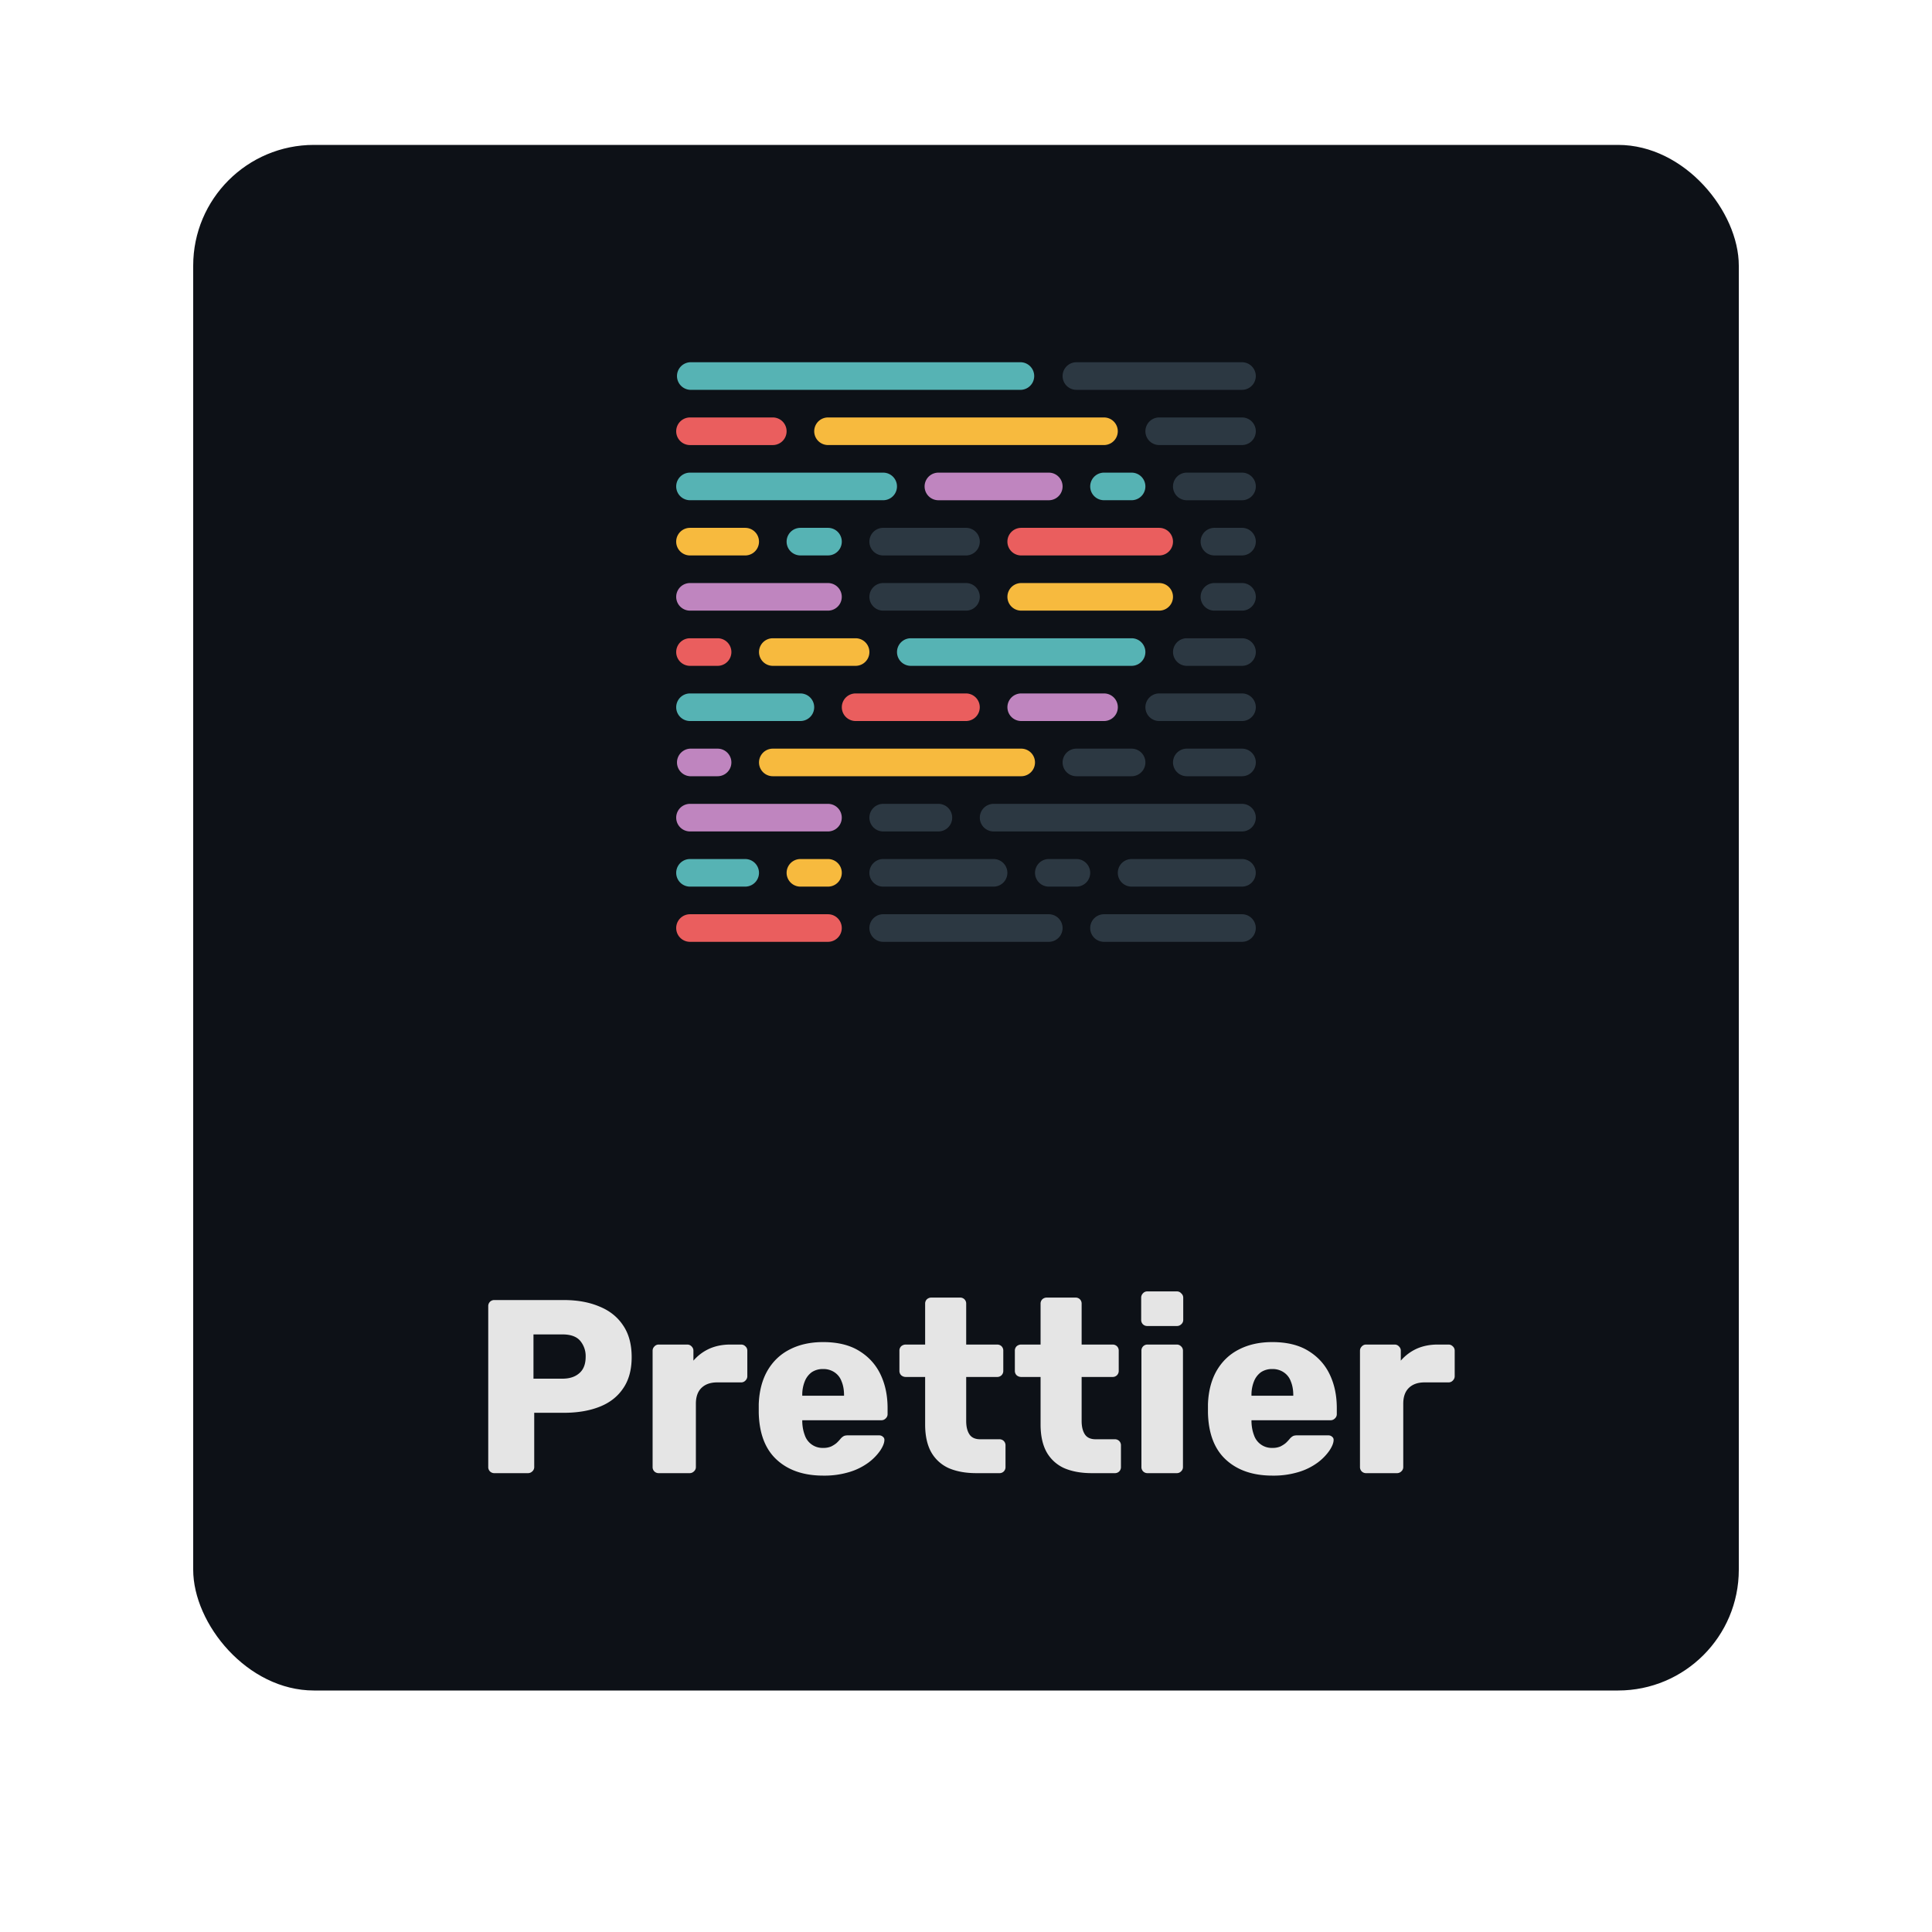 <svg xmlns="http://www.w3.org/2000/svg" width="80" height="80" fill="rgba(0,0,255,0.2)"><g><rect width="64" height="64" x="8" y="6" fill="#0D1117" rx="5"/><path fill="#56B3B4" d="M45.714 19.571h1.143a.57.57 0 0 1 0 1.142h-1.143a.57.57 0 1 1 0-1.142Z"/><path fill="#EA5E5E" d="M28.571 37.857h5.714a.571.571 0 0 1 0 1.142h-5.714a.57.57 0 1 1 0-1.142Z"/><path fill="#BF85BF" d="M42.286 28.714h3.43a.57.57 0 0 1 0 1.142h-3.43a.57.57 0 1 1 0-1.142Z"/><path fill="#EA5E5E" d="M35.429 28.714h4.57a.571.571 0 0 1 0 1.142h-4.57a.57.57 0 1 1 0-1.142Z"/><path fill="#56B3B4" d="M28.571 28.714h4.572a.571.571 0 0 1 0 1.142h-4.572a.57.57 0 1 1 0-1.142Z"/><path fill="#BF85BF" d="M28.571 33.286h5.714a.571.571 0 1 1 0 1.142h-5.714a.571.571 0 0 1 0-1.142Zm0-9.143h5.714a.571.571 0 1 1 0 1.142h-5.714a.571.571 0 0 1 0-1.142Z"/><path fill="#F7BA3E" d="M34.286 17.286h11.428a.57.57 0 1 1 0 1.142H34.286a.571.571 0 0 1 0-1.142Z"/><path fill="#EA5E5E" d="M28.571 17.286H32a.571.571 0 1 1 0 1.143h-3.429a.57.57 0 0 1-.571-.572.572.572 0 0 1 .571-.571Z"/><path fill="#F7BA3E" d="M33.143 35.571h1.143a.571.571 0 0 1 0 1.142h-1.143a.57.57 0 1 1 0-1.142Z"/><path fill="#56B3B4" d="M33.143 21.857h1.143a.571.571 0 0 1 0 1.142h-1.143a.57.57 0 1 1 0-1.142Zm-4.572 13.714h2.286a.571.571 0 0 1 0 1.142h-2.286a.571.571 0 0 1 0-1.142Z"/><path fill="#F7BA3E" d="M28.571 21.857h2.286a.571.571 0 0 1 0 1.143h-2.286a.571.571 0 1 1 0-1.143Z"/><path fill="#4D616E" d="M43.429 35.571h1.143a.571.571 0 0 1 0 1.142h-1.143a.57.57 0 1 1 0-1.142Zm-6.858 0h4.571a.571.571 0 0 1 0 1.142h-4.571a.571.571 0 0 1 0-1.142Zm10.286 0h4.57a.57.57 0 0 1 0 1.142h-4.57a.571.571 0 1 1 0-1.142Z" opacity=".5"/><path fill="#56B3B4" d="M37.714 26.429h9.143a.57.57 0 1 1 0 1.142h-9.143a.571.571 0 0 1 0-1.142Z"/><path fill="#F7BA3E" d="M32 26.429h3.429a.57.57 0 1 1 0 1.142H32a.571.571 0 0 1 0-1.142Z"/><path fill="#EA5E5E" d="M28.571 26.429h1.143a.57.57 0 1 1 .001 1.142h-1.144a.571.571 0 0 1 0-1.142Z"/><path fill="#BF85BF" d="M38.857 19.571h4.57a.571.571 0 1 1 .002 1.143h-4.572a.571.571 0 1 1 0-1.143Z"/><path fill="#56B3B4" d="M28.571 19.571h8a.571.571 0 0 1 0 1.142h-8a.571.571 0 0 1 0-1.142Z"/><path fill="#F7BA3E" d="M32 31h10.286a.571.571 0 0 1 0 1.142H32A.571.571 0 0 1 32 31Z"/><path fill="#BF85BF" d="M28.571 31h1.143a.57.57 0 0 1 0 1.142h-1.143a.572.572 0 0 1 0-1.142Z"/><path fill="#EA5E5E" d="M42.286 21.857H48A.57.57 0 0 1 48 23h-5.714a.57.57 0 1 1 0-1.143Z"/><path fill="#F7BA3E" d="M42.286 24.143H48a.57.57 0 1 1 0 1.142h-5.714a.571.571 0 0 1 0-1.142Z"/><path fill="#56B3B4" d="M28.571 15h13.715a.572.572 0 0 1 0 1.142H28.571a.572.572 0 0 1 0-1.142Z"/><path fill="#4D616E" d="M44.571 15h6.857a.57.57 0 1 1 .001 1.142h-6.858a.57.57 0 0 1 0-1.142Zm0 16h2.286a.57.57 0 0 1 0 1.142h-2.286a.57.57 0 0 1 0-1.142Zm4.572 0h2.286a.57.57 0 0 1 0 1.142h-2.286a.571.571 0 0 1 0-1.142ZM48 28.714h3.429a.57.57 0 0 1 0 1.142H48a.57.57 0 1 1 0-1.142Zm0-11.428h3.429a.57.57 0 1 1 0 1.142H48a.571.571 0 0 1 0-1.142Zm1.143 9.143h2.286a.57.57 0 1 1 0 1.142h-2.286a.572.572 0 0 1-.404-.975.573.573 0 0 1 .404-.167Zm0-6.858h2.286a.57.57 0 1 1 0 1.143h-2.286a.57.57 0 1 1 0-1.143Zm1.143 2.286h1.143a.57.57 0 0 1 0 1.142h-1.143a.57.57 0 1 1 0-1.142Zm0 2.286h1.143a.57.57 0 1 1 0 1.142h-1.143a.571.571 0 0 1 0-1.142Zm-9.143 9.143h10.286a.57.57 0 1 1 0 1.142H41.143a.57.57 0 0 1 0-1.142Zm-4.572 0h2.286a.571.571 0 1 1 0 1.142h-2.286a.571.571 0 0 1 0-1.142Zm9.143 4.571h5.714a.57.57 0 0 1 0 1.142h-5.714a.57.57 0 1 1 0-1.142Zm-9.143 0h6.857a.571.571 0 0 1 0 1.142h-6.857a.57.57 0 1 1 0-1.142Zm0-16H40A.571.571 0 0 1 40 23h-3.429a.571.571 0 1 1 0-1.143Zm0 2.286H40a.571.571 0 1 1 0 1.142h-3.429a.571.571 0 0 1 0-1.142Z" opacity=".5"/><path fill="#E5E5E5" d="M20.473 61a.25.25 0 0 1-.184-.072.25.25 0 0 1-.072-.184v-6.656a.25.25 0 0 1 .072-.184.25.25 0 0 1 .184-.072h2.867c.567 0 1.058.089 1.475.266.423.17.75.43.983.779.239.348.358.788.358 1.32 0 .526-.12.96-.358 1.3-.232.342-.56.595-.983.759-.417.163-.908.245-1.475.245h-1.219v2.243a.234.234 0 0 1-.081.184.25.25 0 0 1-.185.072h-1.382Zm1.618-3.912h1.198c.293 0 .525-.075.696-.225.178-.15.266-.379.266-.686a.98.98 0 0 0-.225-.655c-.15-.178-.396-.267-.737-.267H22.09v1.833ZM27.28 61a.25.25 0 0 1-.185-.072.25.25 0 0 1-.072-.184v-4.813c0-.068.024-.126.072-.174a.234.234 0 0 1 .184-.082h1.178c.075 0 .136.028.184.082a.237.237 0 0 1 .072.174v.41c.184-.212.402-.376.655-.492.26-.116.55-.174.87-.174h.451c.068 0 .126.024.174.072.055.048.082.11.082.184v1.055c0 .068-.027.13-.082.184a.237.237 0 0 1-.174.072h-.993c-.28 0-.498.078-.656.235-.15.15-.225.366-.225.646v2.621a.234.234 0 0 1-.082.184.25.25 0 0 1-.184.072h-1.27Zm6.81.102c-.805 0-1.447-.218-1.924-.655-.478-.437-.727-1.085-.748-1.946v-.358c.02-.54.14-1 .358-1.382.226-.39.533-.683.922-.881.396-.205.857-.307 1.383-.307.6 0 1.095.12 1.484.358.396.24.693.563.891.973.198.41.297.877.297 1.403v.246a.234.234 0 0 1-.082.184.237.237 0 0 1-.174.072H33.22v.071c.007.198.041.38.103.543a.772.772 0 0 0 .758.532.82.82 0 0 0 .337-.06c.096-.049.175-.1.236-.155a2.12 2.12 0 0 0 .143-.153.482.482 0 0 1 .144-.123c.04-.02.102-.03.184-.03h1.27c.068 0 .123.02.164.06.047.035.068.086.061.154-.007.116-.065.256-.174.42a2.16 2.16 0 0 1-.481.492 2.591 2.591 0 0 1-.779.389 3.549 3.549 0 0 1-1.095.153Zm-.87-3.307h1.73v-.02c0-.22-.033-.41-.102-.574a.752.752 0 0 0-.296-.379.814.814 0 0 0-.471-.133.813.813 0 0 0-.471.133.86.86 0 0 0-.287.379 1.482 1.482 0 0 0-.103.573v.02ZM40.428 61c-.437 0-.816-.068-1.137-.205a1.578 1.578 0 0 1-.727-.655c-.17-.3-.256-.686-.256-1.157v-1.966h-.798a.286.286 0 0 1-.195-.072.25.25 0 0 1-.072-.184v-.83a.25.25 0 0 1 .072-.184.286.286 0 0 1 .195-.072h.798v-1.69a.25.25 0 0 1 .072-.184.273.273 0 0 1 .184-.071h1.188a.25.25 0 0 1 .184.071.25.25 0 0 1 .072.185v1.69h1.28a.25.25 0 0 1 .184.07.25.25 0 0 1 .072.185v.83a.25.25 0 0 1-.072.184.25.25 0 0 1-.184.072h-1.28v1.822c0 .233.044.417.133.553.089.137.24.205.45.205h.79a.25.25 0 0 1 .184.072.25.25 0 0 1 .071.184v.891a.25.25 0 0 1-.071.184.25.25 0 0 1-.185.072h-.952Zm4.78 0c-.437 0-.816-.068-1.137-.205a1.578 1.578 0 0 1-.727-.655c-.17-.3-.256-.686-.256-1.157v-1.966h-.798a.286.286 0 0 1-.195-.072.25.25 0 0 1-.072-.184v-.83a.25.25 0 0 1 .072-.184.286.286 0 0 1 .195-.072h.798v-1.69a.25.25 0 0 1 .072-.184.273.273 0 0 1 .184-.071h1.188a.25.25 0 0 1 .185.071.25.25 0 0 1 .071.185v1.69h1.28a.25.25 0 0 1 .184.07.25.25 0 0 1 .072.185v.83a.25.25 0 0 1-.072.184.25.25 0 0 1-.184.072h-1.28v1.822c0 .233.045.417.133.553.089.137.24.205.45.205h.79a.25.25 0 0 1 .184.072.25.25 0 0 1 .071.184v.891a.25.25 0 0 1-.071.184.25.25 0 0 1-.185.072h-.952Zm2.312 0a.25.25 0 0 1-.184-.072.25.25 0 0 1-.072-.184v-4.813a.25.25 0 0 1 .072-.184.25.25 0 0 1 .184-.072h1.208c.069 0 .127.024.175.072.054.048.081.11.081.184v4.813a.234.234 0 0 1-.081.184.237.237 0 0 1-.175.072H47.52Zm-.01-6.093a.25.25 0 0 1-.184-.071.25.25 0 0 1-.072-.185v-.911a.25.25 0 0 1 .072-.184.234.234 0 0 1 .184-.082h1.218c.076 0 .137.027.185.082a.234.234 0 0 1 .082.184v.911a.234.234 0 0 1-.082.184.25.25 0 0 1-.184.072h-1.22Zm5.182 6.195c-.806 0-1.447-.218-1.925-.655-.478-.437-.727-1.085-.748-1.946v-.358c.02-.54.14-1 .358-1.382.226-.39.533-.683.922-.881.396-.205.857-.307 1.383-.307.6 0 1.095.12 1.484.358.396.24.693.563.891.973.198.41.297.877.297 1.403v.246a.234.234 0 0 1-.082.184.237.237 0 0 1-.174.072h-3.277v.071c.007.198.041.38.103.543a.772.772 0 0 0 .758.532.82.82 0 0 0 .337-.06c.096-.049.175-.1.236-.155a2.12 2.12 0 0 0 .143-.153.482.482 0 0 1 .144-.123c.04-.02.102-.03.184-.03h1.27c.068 0 .123.02.164.06.047.035.068.086.061.154-.007.116-.065.256-.174.42a2.16 2.16 0 0 1-.481.492 2.591 2.591 0 0 1-.779.389 3.549 3.549 0 0 1-1.095.153Zm-.87-3.307h1.73v-.02c0-.22-.034-.41-.102-.574a.752.752 0 0 0-.297-.379.814.814 0 0 0-.471-.133.813.813 0 0 0-.471.133.86.86 0 0 0-.287.379 1.482 1.482 0 0 0-.103.573v.02ZM56.57 61a.25.25 0 0 1-.184-.072.25.25 0 0 1-.072-.184v-4.813c0-.068.024-.126.072-.174a.234.234 0 0 1 .184-.082h1.178c.075 0 .136.028.184.082a.237.237 0 0 1 .072.174v.41c.184-.212.403-.376.655-.492.26-.116.55-.174.87-.174h.451c.068 0 .126.024.174.072.055.048.082.11.082.184v1.055c0 .068-.027.13-.082.184a.237.237 0 0 1-.174.072h-.993c-.28 0-.498.078-.656.235-.15.15-.225.366-.225.646v2.621a.234.234 0 0 1-.082.184.25.25 0 0 1-.184.072h-1.27Z"/></g><defs><filter id="a" width="80" height="80" x="0" y="0" color-interpolation-filters="sRGB" filterUnits="userSpaceOnUse"><feFlood flood-opacity="0" result="BackgroundImageFix"/><feColorMatrix in="SourceAlpha" result="hardAlpha" values="0 0 0 0 0 0 0 0 0 0 0 0 0 0 0 0 0 0 127 0"/><feOffset dy="2"/><feGaussianBlur stdDeviation="4"/><feColorMatrix values="0 0 0 0 0 0 0 0 0 0 0 0 0 0 0 0 0 0 0.75 0"/><feBlend in2="BackgroundImageFix" result="effect1_dropShadow_602_491"/><feBlend in="SourceGraphic" in2="effect1_dropShadow_602_491" result="shape"/></filter></defs></svg>